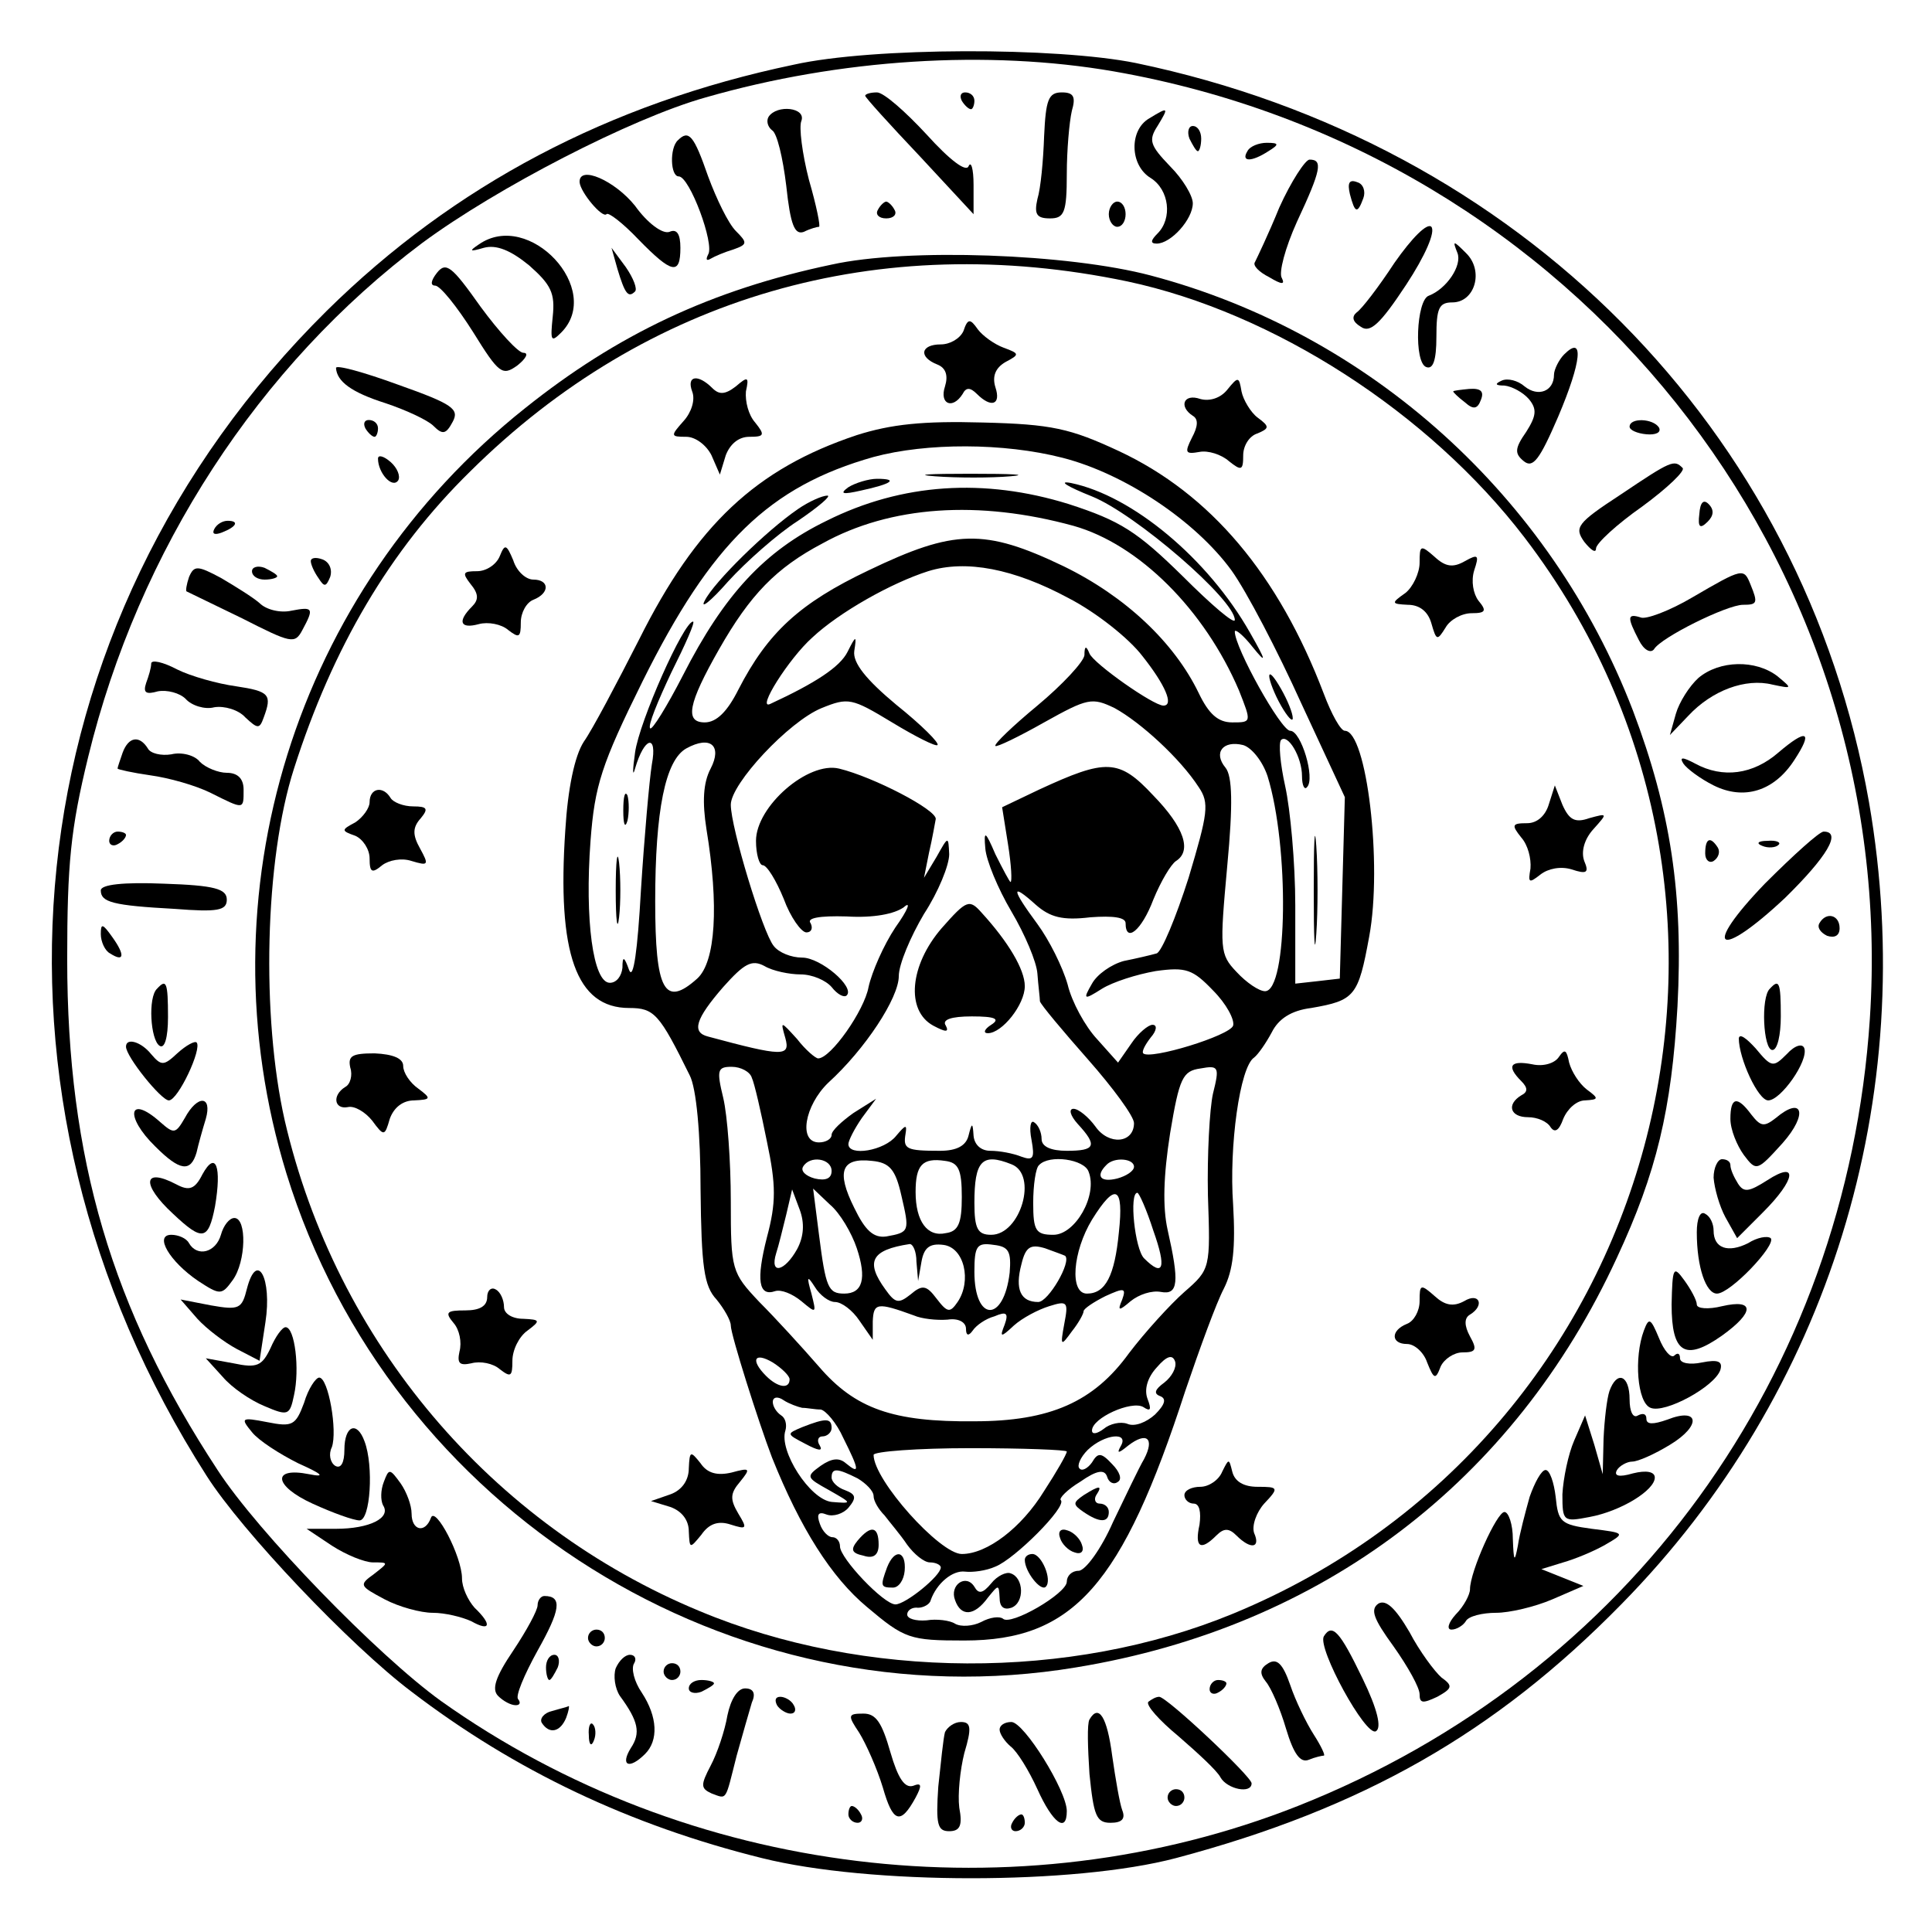 <?xml version="1.0" standalone="no"?>
<!DOCTYPE svg PUBLIC "-//W3C//DTD SVG 20010904//EN"
 "http://www.w3.org/TR/2001/REC-SVG-20010904/DTD/svg10.dtd">
<svg version="1.0" xmlns="http://www.w3.org/2000/svg"
 width="230pt" height="230pt" viewBox="0 0 230 230"
 preserveAspectRatio="xMidYMid meet">

<g transform="translate(0,230) scale(0.1,-0.1)"
fill="#000000" stroke="none">
<path d="M945 2223 c-220 -46 -405 -144 -556 -293 -376 -372 -434 -932 -143
-1387 42 -66 171 -202 244 -257 123 -94 260 -159 417 -198 128 -32 372 -32
493 0 222 59 380 149 530 302 247 251 356 603 295 955 -78 444 -416 785 -873
880 -94 19 -313 19 -407 -2z m381 -8 c549 -96 936 -581 900 -1128 -28 -424
-287 -781 -681 -937 -334 -132 -726 -84 -1020 125 -75 54 -218 201 -266 275
-126 192 -179 371 -179 608 0 113 4 155 25 241 60 246 203 466 398 612 88 65
248 148 337 173 160 46 336 57 486 31z"/>
<path d="M1030 2186 c0 -2 29 -34 65 -72 l64 -69 0 35 c0 19 -3 29 -6 22 -3
-7 -22 7 -50 38 -25 27 -51 50 -59 50 -8 0 -14 -2 -14 -4z"/>
<path d="M1145 2180 c3 -5 8 -10 11 -10 2 0 4 5 4 10 0 6 -5 10 -11 10 -5 0
-7 -4 -4 -10z"/>
<path d="M1243 2138 c-1 -29 -4 -62 -8 -75 -4 -18 -1 -23 15 -23 17 0 20 7 20
53 0 28 3 62 6 75 5 17 2 22 -12 22 -16 0 -19 -9 -21 -52z"/>
<path d="M915 2161 c-3 -5 -1 -12 4 -16 6 -3 13 -33 17 -66 5 -47 10 -59 21
-55 8 4 16 6 18 6 2 0 -3 25 -12 56 -8 31 -12 63 -9 70 6 16 -29 20 -39 5z"/>
<path d="M1368 2159 c-24 -14 -23 -56 2 -71 22 -14 26 -48 8 -66 -8 -8 -9 -12
-1 -12 17 0 43 29 43 48 0 9 -12 29 -27 44 -24 25 -26 31 -15 48 14 23 13 23
-10 9z"/>
<path d="M1416 2135 c4 -8 8 -15 10 -15 2 0 4 7 4 15 0 8 -4 15 -10 15 -5 0
-7 -7 -4 -15z"/>
<path d="M807 2133 c-10 -9 -9 -43 1 -43 13 0 43 -81 35 -93 -3 -6 -2 -8 3 -5
5 3 17 8 27 11 17 6 17 8 3 22 -9 9 -23 38 -33 65 -17 49 -23 56 -36 43z"/>
<path d="M1485 2120 c-8 -13 5 -13 25 0 13 8 13 10 -2 10 -9 0 -20 -4 -23 -10z"/>
<path d="M1523 2053 c-13 -32 -27 -61 -29 -65 -3 -4 5 -12 17 -18 15 -9 19 -9
15 -1 -4 6 4 36 18 67 29 62 31 74 15 74 -5 0 -22 -26 -36 -57z"/>
<path d="M690 2083 c1 -12 27 -43 32 -38 2 3 20 -11 38 -30 40 -41 50 -43 50
-10 0 16 -4 23 -13 19 -8 -3 -26 10 -41 31 -24 30 -67 49 -66 28z"/>
<path d="M1607 2069 c6 -23 9 -24 16 -5 3 8 0 17 -7 19 -10 4 -12 -1 -9 -14z"/>
<path d="M1045 2050 c-3 -5 1 -10 10 -10 9 0 13 5 10 10 -3 6 -8 10 -10 10 -2
0 -7 -4 -10 -10z"/>
<path d="M1320 2045 c0 -8 5 -15 10 -15 6 0 10 7 10 15 0 8 -4 15 -10 15 -5 0
-10 -7 -10 -15z"/>
<path d="M1660 1987 c-19 -29 -39 -55 -45 -59 -6 -5 -5 -11 5 -17 11 -8 23 3
54 50 23 35 35 63 30 69 -5 5 -23 -13 -44 -43z"/>
<path d="M570 2009 c-12 -8 -11 -9 6 -4 15 4 32 -3 54 -21 26 -23 31 -33 28
-61 -3 -29 -2 -31 10 -19 51 51 -38 147 -98 105z"/>
<path d="M1735 1999 c6 -15 -13 -43 -34 -51 -15 -5 -18 -80 -3 -85 8 -3 12 8
12 36 0 34 3 41 19 41 27 0 38 38 16 59 -15 15 -16 15 -10 0z"/>
<path d="M735 1980 c9 -30 13 -35 21 -27 3 3 -2 16 -11 29 l-17 23 7 -25z"/>
<path d="M990 1985 c-143 -30 -255 -83 -365 -171 -274 -218 -386 -579 -284
-911 124 -402 531 -656 940 -588 293 48 521 221 644 488 47 101 65 176 72 299
7 133 -8 233 -53 352 -98 255 -313 449 -574 518 -98 26 -290 33 -380 13z m352
-20 c174 -37 359 -156 473 -305 333 -436 162 -1071 -347 -1281 -194 -80 -439
-79 -635 3 -249 103 -433 321 -494 584 -28 124 -24 310 11 419 46 144 114 260
210 354 210 208 486 288 782 226z"/>
<path d="M1147 1906 c-4 -9 -16 -16 -27 -16 -24 0 -27 -15 -4 -24 10 -4 13
-13 9 -26 -7 -21 9 -28 21 -9 4 8 9 8 17 0 17 -17 29 -13 22 8 -4 13 0 23 12
30 17 9 17 10 -2 17 -11 4 -25 14 -31 22 -9 13 -12 13 -17 -2z"/>
<path d="M824 1834 c4 -10 -1 -25 -10 -35 -16 -18 -16 -19 3 -19 11 0 24 -10
30 -22 l10 -23 7 23 c5 13 15 22 28 22 18 0 19 2 7 17 -8 9 -12 25 -11 37 4
18 2 18 -12 6 -13 -10 -20 -10 -28 -2 -17 17 -31 15 -24 -4z"/>
<path d="M1461 1836 c-8 -10 -21 -14 -32 -11 -20 7 -26 -9 -9 -20 7 -4 6 -13
-1 -26 -9 -18 -8 -20 9 -17 10 2 26 -3 35 -11 15 -12 17 -11 17 7 0 11 7 23
17 26 14 6 15 8 0 19 -8 6 -17 21 -19 31 -3 18 -4 18 -17 2z"/>
<path d="M1020 1782 c-120 -40 -191 -107 -259 -243 -27 -53 -56 -108 -66 -122
-11 -17 -19 -56 -22 -105 -10 -147 13 -212 76 -212 30 0 36 -7 72 -80 8 -15
13 -70 13 -136 1 -92 4 -115 19 -131 9 -11 17 -25 17 -31 0 -11 33 -115 49
-157 34 -85 71 -143 113 -178 45 -38 51 -40 116 -40 130 0 188 66 263 297 17
50 37 105 46 122 11 22 14 48 11 100 -5 69 8 164 25 175 5 4 14 17 21 30 8 16
23 26 47 29 52 9 56 14 69 85 16 86 -3 245 -29 245 -5 0 -16 20 -25 44 -54
142 -135 238 -244 289 -58 27 -80 32 -162 34 -71 2 -109 -2 -150 -15z m245
-27 c74 -19 158 -75 201 -134 18 -25 55 -96 83 -158 l52 -112 -3 -108 -3 -108
-26 -3 -27 -3 0 93 c0 51 -6 115 -12 142 -6 27 -8 51 -5 55 8 8 25 -20 25 -43
0 -11 3 -17 6 -13 10 10 -7 67 -20 67 -11 0 -66 99 -66 118 0 4 10 -4 21 -18
17 -21 17 -18 -3 17 -50 88 -140 163 -213 178 -16 3 -5 -4 25 -16 52 -21 170
-123 170 -147 0 -6 -28 18 -62 52 -54 53 -74 66 -136 86 -100 31 -198 25 -288
-20 -74 -36 -122 -88 -171 -184 -19 -37 -37 -66 -39 -63 -3 3 9 32 25 66 17
34 29 61 26 61 -11 0 -64 -119 -69 -156 -3 -21 -3 -30 0 -19 11 38 27 42 20 5
-3 -19 -9 -87 -13 -150 -4 -72 -9 -107 -14 -95 -6 17 -8 17 -8 3 -1 -10 -7
-18 -15 -18 -20 0 -30 75 -23 169 5 66 13 91 62 190 82 165 151 232 275 267
63 17 155 17 225 -1z m13 -81 c78 -22 156 -100 197 -196 15 -38 15 -38 -8 -38
-17 0 -28 10 -40 35 -29 60 -87 115 -161 151 -94 45 -130 44 -232 -5 -82 -39
-120 -74 -155 -142 -13 -26 -26 -39 -40 -39 -24 0 -20 22 17 87 37 65 68 97
123 126 81 45 186 52 299 21z m-6 -86 c33 -17 72 -48 88 -69 27 -34 38 -59 25
-59 -12 0 -83 50 -88 62 -4 10 -6 9 -6 -2 -1 -8 -26 -35 -56 -60 -29 -24 -52
-46 -50 -48 1 -2 28 11 58 28 52 29 57 30 84 17 31 -17 78 -60 100 -94 13 -19
11 -31 -12 -108 -15 -47 -32 -88 -38 -90 -7 -2 -24 -6 -39 -9 -15 -4 -32 -16
-38 -27 -11 -19 -10 -20 12 -6 13 8 41 17 64 21 36 5 44 2 68 -23 16 -16 26
-35 24 -42 -4 -12 -99 -41 -107 -33 -2 2 2 10 9 19 7 8 8 15 2 15 -5 0 -17
-10 -25 -22 l-16 -23 -25 28 c-14 15 -30 44 -35 65 -6 21 -22 53 -36 72 -31
42 -32 50 -2 23 17 -15 32 -19 65 -15 27 2 42 0 42 -7 0 -24 19 -9 33 28 9 22
21 42 27 46 19 12 10 40 -27 78 -41 44 -56 44 -136 7 l-44 -21 7 -44 c4 -25 5
-45 3 -45 -1 0 -9 15 -18 33 -12 28 -14 29 -12 7 1 -14 15 -48 31 -75 16 -27
30 -60 31 -74 1 -14 3 -29 3 -33 1 -4 27 -35 57 -69 30 -34 55 -68 55 -76 0
-24 -30 -27 -46 -4 -8 11 -20 21 -26 21 -6 0 -4 -8 5 -18 24 -26 21 -32 -13
-32 -19 0 -30 5 -30 14 0 8 -4 17 -9 20 -4 3 -6 -6 -3 -21 4 -22 2 -25 -12
-20 -10 4 -26 7 -37 7 -11 0 -19 7 -20 18 -1 16 -2 16 -6 0 -3 -12 -14 -18
-34 -18 -40 0 -44 2 -41 20 2 12 0 11 -11 -2 -14 -18 -57 -25 -57 -10 0 4 7
18 16 31 l17 23 -27 -17 c-14 -10 -26 -21 -26 -26 0 -5 -7 -9 -15 -9 -25 0
-17 44 11 71 44 40 84 101 84 127 0 14 14 47 30 74 17 26 30 58 30 71 -1 22
-1 22 -15 -3 l-15 -25 6 30 c4 17 7 35 8 40 1 11 -74 50 -115 60 -37 9 -99
-45 -99 -86 0 -16 4 -29 8 -29 5 0 16 -18 25 -40 8 -22 21 -40 27 -40 6 0 8 5
5 11 -5 6 10 9 43 8 32 -2 57 3 68 11 9 8 5 -3 -10 -24 -14 -21 -28 -53 -32
-71 -5 -28 -45 -85 -60 -85 -3 0 -15 10 -25 23 -20 22 -20 22 -14 1 6 -22 -3
-22 -92 2 -20 5 -15 21 18 59 25 28 34 33 49 25 10 -6 30 -10 43 -10 14 0 30
-7 37 -15 7 -9 15 -13 18 -10 10 10 -31 45 -53 45 -13 0 -28 6 -34 14 -13 16
-51 141 -51 168 0 25 69 99 108 115 32 13 36 12 84 -17 28 -17 52 -29 54 -27
3 2 -19 24 -49 48 -36 30 -52 50 -50 64 3 19 2 19 -8 -1 -9 -18 -38 -37 -92
-62 -17 -8 22 54 50 79 32 30 94 65 138 79 45 14 102 3 167 -32z m-426 -203
c-9 -17 -10 -40 -5 -72 15 -91 11 -158 -11 -178 -39 -35 -50 -14 -50 92 0 108
12 168 37 182 29 16 43 3 29 -24z m663 -9 c26 -84 24 -256 -3 -256 -7 0 -22
10 -34 23 -20 21 -20 27 -11 126 7 74 6 107 -2 117 -15 18 -3 33 21 27 10 -3
23 -19 29 -37z m-614 -359 c3 -6 11 -41 18 -76 11 -52 11 -73 0 -114 -13 -51
-10 -71 10 -64 7 2 20 -3 31 -12 18 -15 18 -15 12 9 -6 21 -5 22 4 8 6 -10 17
-18 24 -18 8 0 21 -10 29 -22 l16 -23 0 22 c1 22 5 23 49 7 9 -4 27 -6 40 -5
13 2 22 -3 22 -11 0 -8 3 -9 8 -2 4 6 15 14 26 17 14 6 17 4 12 -10 -6 -15 -5
-16 11 -1 10 9 29 19 42 23 22 7 23 5 18 -21 -5 -27 -4 -27 9 -9 8 10 14 21
14 24 0 3 12 11 26 18 22 10 25 10 20 -4 -6 -14 -4 -14 10 -2 10 8 25 13 36
11 21 -4 22 12 8 74 -6 27 -5 64 3 115 11 66 15 74 36 77 22 4 23 2 15 -30 -4
-18 -7 -73 -6 -121 3 -87 3 -88 -28 -115 -17 -15 -47 -48 -66 -73 -42 -58 -94
-81 -184 -81 -97 -1 -142 15 -185 65 -20 23 -52 58 -71 77 -33 35 -34 38 -34
120 0 47 -4 102 -9 123 -8 33 -7 37 10 37 11 0 22 -6 24 -13z m95 -111 c0 -9
-7 -12 -20 -9 -11 3 -17 9 -14 14 8 14 34 10 34 -5z m83 -29 c10 -43 10 -44
-18 -49 -15 -2 -25 7 -38 34 -22 44 -15 60 21 56 21 -2 28 -10 35 -41z m72 -2
c0 -31 -4 -41 -19 -43 -22 -5 -36 14 -36 49 0 32 8 41 35 37 16 -2 20 -10 20
-43z m59 39 c32 -12 11 -84 -24 -84 -16 0 -20 7 -20 38 0 50 9 60 44 46z m92
-9 c11 -28 -16 -75 -42 -75 -21 0 -24 5 -24 38 0 21 3 42 7 45 12 13 54 7 59
-8z m54 6 c0 -5 -9 -11 -20 -14 -20 -5 -26 3 -13 16 9 10 33 8 33 -2z m-401
-98 c-15 -27 -33 -31 -25 -5 3 9 8 30 12 46 l7 30 9 -24 c6 -16 5 -32 -3 -47z
m71 1 c12 -36 7 -54 -15 -54 -19 0 -22 7 -30 70 l-7 55 20 -19 c12 -10 26 -34
32 -52z m312 19 c-5 -52 -16 -73 -38 -73 -21 0 -17 50 6 88 28 45 38 40 32
-15z m41 2 c16 -45 12 -56 -11 -33 -11 11 -18 78 -8 78 2 0 11 -20 19 -45z
m-282 -37 l2 -23 4 23 c3 17 10 22 26 20 25 -3 34 -43 17 -68 -9 -13 -12 -13
-25 4 -12 16 -17 17 -31 5 -14 -11 -18 -11 -30 6 -24 33 -17 47 29 54 4 0 8
-9 8 -21z m111 -13 c-7 -60 -42 -59 -42 1 0 31 3 35 23 32 18 -2 21 -8 19 -33z
m66 20 c8 -7 -20 -55 -32 -55 -21 0 -28 15 -20 45 5 21 11 24 28 19 11 -4 22
-8 24 -9z m-328 -147 c0 -12 -14 -10 -28 4 -19 19 -14 29 8 16 11 -7 20 -16
20 -20z m446 -4 c-11 -8 -13 -13 -5 -16 8 -3 6 -10 -6 -22 -10 -9 -24 -15 -33
-11 -8 3 -21 0 -28 -6 -8 -6 -14 -7 -14 -2 0 15 47 36 61 28 9 -6 10 -3 5 10
-4 11 0 25 11 37 12 14 19 16 22 7 2 -7 -4 -18 -13 -25z m-431 -30 c6 0 15 -2
22 -2 6 -1 19 -16 27 -34 19 -38 20 -44 3 -30 -8 7 -17 6 -30 -3 -18 -13 -17
-14 10 -29 28 -16 28 -16 3 -14 -26 3 -63 61 -55 85 2 7 0 15 -5 18 -6 4 -10
11 -10 16 0 6 6 7 13 2 6 -4 17 -8 22 -9z m379 -46 c-5 -9 -2 -8 9 1 22 17 32
9 19 -16 -6 -10 -22 -44 -37 -75 -14 -32 -33 -58 -41 -58 -8 0 -14 -6 -14 -13
0 -14 -67 -53 -76 -44 -4 3 -15 2 -26 -4 -10 -5 -24 -6 -31 -2 -6 4 -22 6 -34
4 -13 -1 -23 2 -23 7 0 5 6 9 13 8 6 0 14 4 15 9 7 20 26 36 41 34 9 -1 25 1
36 6 23 9 85 71 78 79 -3 2 8 13 23 22 20 14 29 15 32 6 2 -7 8 -10 13 -6 5 3
2 12 -7 21 -13 14 -17 14 -24 2 -5 -7 -12 -11 -15 -7 -3 3 1 13 10 22 20 19
50 22 39 4z m-64 -6 c0 -3 -12 -24 -27 -47 -27 -44 -68 -75 -98 -75 -26 0
-105 88 -105 118 0 4 52 8 115 8 63 0 115 -2 115 -4z m-249 -32 c10 -6 19 -15
19 -21 0 -6 6 -16 13 -23 6 -8 19 -23 27 -35 8 -11 20 -21 27 -21 7 0 13 -3
13 -6 0 -10 -42 -44 -54 -44 -14 0 -66 55 -66 69 0 6 -4 11 -9 11 -5 0 -12 7
-15 16 -4 11 -2 15 8 11 8 -3 20 1 26 8 10 12 9 16 -4 21 -9 3 -16 10 -16 15
0 12 7 11 31 -1z"/>
<path d="M1113 1733 c26 -2 67 -2 90 0 23 2 2 3 -48 3 -49 0 -68 -1 -42 -3z"/>
<path d="M1010 1720 c-11 -8 -7 -9 15 -4 37 8 45 14 19 14 -10 0 -26 -5 -34
-10z"/>
<path d="M950 1694 c-38 -26 -100 -87 -111 -109 -6 -11 7 -1 28 23 21 23 58
56 83 72 25 17 40 30 35 30 -6 0 -22 -7 -35 -16z"/>
<path d="M1511 1495 c0 -5 6 -21 14 -35 8 -14 14 -20 14 -15 0 6 -6 21 -14 35
-8 14 -14 21 -14 15z"/>
<path d="M742 1335 c0 -16 2 -22 5 -12 2 9 2 23 0 30 -3 6 -5 -1 -5 -18z"/>
<path d="M1564 1240 c0 -58 1 -81 3 -52 2 28 2 76 0 105 -2 28 -3 5 -3 -53z"/>
<path d="M733 1240 c0 -36 2 -50 4 -32 2 17 2 47 0 65 -2 17 -4 3 -4 -33z"/>
<path d="M1121 1195 c-38 -44 -43 -98 -10 -116 15 -8 19 -8 15 0 -5 7 6 11 31
11 28 0 34 -3 23 -10 -8 -5 -10 -10 -4 -10 17 0 44 34 44 56 0 20 -20 53 -51
87 -15 17 -18 16 -48 -18z"/>
<path d="M955 601 c-19 -8 -19 -8 4 -20 15 -8 21 -9 17 -2 -4 6 -2 11 3 11 6
0 11 5 11 10 0 12 -7 12 -35 1z"/>
<path d="M1290 520 c-13 -9 -13 -11 0 -20 19 -13 30 -13 30 0 0 6 -5 10 -11
10 -5 0 -7 5 -4 10 8 12 4 12 -15 0z"/>
<path d="M1262 469 c2 -7 10 -15 17 -17 8 -3 12 1 9 9 -2 7 -10 15 -17 17 -8
3 -12 -1 -9 -9z"/>
<path d="M1220 443 c0 -14 19 -38 25 -32 8 8 -5 39 -16 39 -5 0 -9 -3 -9 -7z"/>
<path d="M1180 415 c-10 -12 -15 -13 -20 -4 -10 16 -30 2 -23 -16 7 -20 23
-19 39 3 13 16 13 16 14 0 0 -11 5 -15 14 -12 16 6 15 36 -1 41 -5 2 -16 -3
-23 -12z"/>
<path d="M1021 466 c-9 -11 -7 -15 7 -18 12 -4 18 1 18 13 0 22 -9 24 -25 5z"/>
<path d="M1056 434 c-8 -22 -8 -24 7 -24 7 0 13 9 14 20 2 24 -12 27 -21 4z"/>
<path d="M595 1638 c-4 -10 -16 -18 -27 -18 -17 0 -18 -2 -8 -15 10 -12 10
-19 2 -27 -18 -18 -14 -27 8 -21 11 3 27 0 35 -7 13 -10 15 -9 15 9 0 12 7 24
15 27 20 8 19 24 0 24 -9 0 -20 10 -24 23 -8 19 -10 20 -16 5z"/>
<path d="M1690 1630 c0 -12 -8 -29 -17 -36 -17 -12 -17 -13 3 -14 14 0 24 -8
28 -22 6 -21 7 -21 17 -5 5 9 19 17 31 17 17 0 18 3 8 15 -6 8 -9 23 -5 36 6
18 5 20 -11 11 -14 -8 -23 -7 -36 5 -17 15 -18 14 -18 -7z"/>
<path d="M440 1345 c0 -7 -8 -18 -17 -24 -17 -9 -17 -10 0 -16 9 -4 17 -16 17
-27 0 -17 3 -18 15 -8 8 6 23 9 35 5 20 -6 21 -5 10 15 -9 16 -9 25 1 36 9 11
8 14 -9 14 -12 0 -24 5 -27 10 -9 15 -25 12 -25 -5z"/>
<path d="M1844 1343 c-4 -14 -14 -23 -26 -23 -18 0 -19 -2 -7 -17 8 -9 12 -25
11 -37 -3 -17 -2 -18 12 -7 9 7 24 10 37 6 18 -6 21 -4 15 10 -4 11 0 26 11
38 17 19 17 19 -5 13 -17 -6 -24 -2 -32 16 l-9 23 -7 -22z"/>
<path d="M417 1029 c3 -9 0 -20 -6 -23 -16 -10 -13 -27 3 -24 8 2 21 -6 29
-16 14 -19 15 -19 21 2 5 14 16 22 29 22 20 1 21 2 5 14 -10 7 -18 19 -18 27
0 9 -12 14 -34 15 -27 0 -32 -3 -29 -17z"/>
<path d="M1856 1042 c-5 -8 -19 -12 -32 -9 -26 5 -31 -2 -13 -20 8 -8 8 -13 0
-17 -18 -11 -13 -26 8 -26 11 0 23 -5 27 -12 5 -7 10 -4 15 10 5 12 16 22 26
22 16 1 17 2 2 13 -9 7 -18 21 -21 32 -3 15 -5 17 -12 7z"/>
<path d="M580 756 c0 -11 -9 -16 -26 -16 -22 0 -25 -2 -14 -15 7 -8 10 -23 7
-34 -3 -14 0 -17 14 -14 11 3 26 0 34 -7 13 -10 15 -9 15 10 0 13 8 29 18 36
16 12 15 13 -5 14 -13 0 -23 6 -23 14 0 8 -4 18 -10 21 -5 3 -10 -1 -10 -9z"/>
<path d="M1690 751 c0 -12 -7 -24 -15 -27 -20 -8 -19 -24 0 -24 9 0 20 -10 24
-22 8 -20 10 -21 16 -5 4 9 16 17 26 17 16 0 18 3 9 19 -7 13 -7 22 0 26 18
11 11 27 -7 16 -13 -7 -23 -5 -35 6 -17 15 -18 14 -18 -6z"/>
<path d="M820 552 c0 -14 -8 -26 -22 -31 l-23 -8 23 -7 c14 -5 22 -16 22 -29
1 -21 1 -21 15 -4 9 13 20 17 35 12 19 -6 20 -5 9 13 -10 17 -10 24 2 38 13
16 12 17 -10 11 -17 -4 -29 -1 -37 11 -12 15 -13 15 -14 -6z"/>
<path d="M1455 548 c-4 -10 -16 -18 -26 -18 -10 0 -19 -4 -19 -10 0 -5 5 -10
11 -10 7 0 9 -10 7 -25 -6 -27 1 -32 20 -13 9 9 15 9 24 0 17 -17 29 -15 21 3
-3 9 3 25 12 35 18 19 17 20 -8 20 -16 0 -27 6 -30 18 -4 16 -4 16 -12 0z"/>
<path d="M520 1975 c-7 -9 -8 -15 -2 -15 6 0 26 -25 45 -55 31 -50 35 -53 53
-40 10 8 14 15 7 15 -6 0 -29 25 -51 55 -34 48 -41 54 -52 40z"/>
<path d="M1862 1878 c-6 -6 -12 -18 -12 -24 0 -20 -19 -27 -35 -14 -8 7 -20
10 -27 7 -9 -4 -8 -6 3 -6 9 -1 22 -8 29 -16 10 -12 9 -20 -3 -39 -14 -20 -14
-26 -3 -35 11 -9 19 2 41 53 28 66 31 98 7 74z"/>
<path d="M400 1862 c1 -16 18 -29 59 -42 24 -8 50 -20 57 -27 11 -11 15 -10
23 5 8 15 0 21 -65 44 -41 15 -74 24 -74 20z"/>
<path d="M1730 1834 c0 -1 6 -7 14 -13 10 -9 15 -8 19 3 4 10 0 14 -14 13 -10
-1 -19 -2 -19 -3z"/>
<path d="M435 1790 c3 -5 8 -10 11 -10 2 0 4 5 4 10 0 6 -5 10 -11 10 -5 0 -7
-4 -4 -10z"/>
<path d="M1940 1792 c0 -4 9 -8 20 -9 11 -1 18 2 15 8 -7 11 -35 12 -35 1z"/>
<path d="M450 1754 c0 -17 17 -36 24 -26 3 5 -1 15 -9 22 -8 7 -15 9 -15 4z"/>
<path d="M1929 1711 c-52 -34 -55 -39 -43 -56 8 -10 14 -14 14 -8 0 6 25 29
55 50 30 22 52 43 48 46 -10 10 -13 9 -74 -32z"/>
<path d="M2023 1688 c-2 -16 1 -18 10 -9 7 7 8 14 1 21 -6 6 -10 2 -11 -12z"/>
<path d="M255 1670 c-3 -6 1 -7 9 -4 18 7 21 14 7 14 -6 0 -13 -4 -16 -10z"/>
<path d="M370 1632 c0 -4 4 -13 9 -20 7 -11 9 -11 14 1 3 9 -1 18 -9 21 -8 3
-14 2 -14 -2z"/>
<path d="M225 1613 c-3 -9 -4 -16 -3 -17 2 -1 31 -15 66 -32 59 -30 63 -31 72
-14 14 26 13 28 -13 23 -13 -3 -30 1 -38 9 -8 7 -29 20 -46 30 -28 15 -32 15
-38 1z"/>
<path d="M300 1620 c0 -6 7 -10 15 -10 8 0 15 2 15 4 0 2 -7 6 -15 10 -8 3
-15 1 -15 -4z"/>
<path d="M2015 1589 c-27 -16 -56 -27 -62 -24 -16 5 -16 0 -2 -27 6 -12 14
-16 18 -11 8 14 87 53 106 53 17 0 18 2 9 24 -8 20 -9 20 -69 -15z"/>
<path d="M180 1510 c0 -5 -3 -15 -6 -23 -4 -12 0 -14 14 -10 11 2 26 -2 33 -9
7 -8 23 -13 34 -10 12 2 29 -3 37 -12 15 -14 17 -14 22 0 10 27 7 31 -33 37
-22 3 -54 12 -70 20 -17 9 -31 12 -31 7z"/>
<path d="M2022 1493 c-11 -10 -23 -29 -27 -43 l-7 -25 22 23 c28 30 68 45 100
37 24 -5 24 -5 6 10 -26 20 -69 19 -94 -2z"/>
<path d="M2117 1404 c-30 -26 -66 -31 -99 -13 -15 8 -19 8 -14 0 4 -6 20 -18
36 -26 36 -18 72 -7 96 30 23 35 15 38 -19 9z"/>
<path d="M146 1404 c-3 -9 -6 -17 -6 -19 0 -1 18 -5 39 -8 22 -3 54 -12 72
-21 40 -20 39 -20 39 4 0 13 -7 20 -20 20 -10 0 -25 6 -32 13 -6 8 -22 12 -34
9 -12 -2 -25 1 -28 7 -10 16 -23 14 -30 -5z"/>
<path d="M130 1299 c0 -5 5 -7 10 -4 6 3 10 8 10 11 0 2 -4 4 -10 4 -5 0 -10
-5 -10 -11z"/>
<path d="M2101 1248 c-76 -79 -56 -92 24 -17 50 49 68 79 46 79 -5 0 -36 -28
-70 -62z"/>
<path d="M2030 1284 c0 -8 5 -12 10 -9 6 4 8 11 5 16 -9 14 -15 11 -15 -7z"/>
<path d="M2098 1293 c7 -3 16 -2 19 1 4 3 -2 6 -13 5 -11 0 -14 -3 -6 -6z"/>
<path d="M120 1240 c0 -14 14 -18 88 -22 51 -4 62 -2 62 11 0 13 -15 17 -75
19 -48 2 -75 -1 -75 -8z"/>
<path d="M2166 1201 c-3 -5 1 -11 9 -15 9 -3 15 0 15 9 0 16 -16 20 -24 6z"/>
<path d="M120 1188 c0 -9 5 -20 11 -23 17 -11 18 -2 3 19 -12 17 -14 17 -14 4z"/>
<path d="M187 1123 c-11 -10 -8 -61 3 -68 6 -4 10 10 10 34 0 42 -2 46 -13 34z"/>
<path d="M2107 1123 c-11 -10 -8 -73 3 -73 6 0 10 18 10 40 0 41 -2 45 -13 33z"/>
<path d="M2070 1064 c0 -24 23 -74 35 -74 15 0 48 47 43 62 -2 6 -11 4 -21 -7
-16 -16 -18 -16 -37 7 -11 12 -19 18 -20 12z"/>
<path d="M150 1054 c0 -12 42 -64 51 -64 11 0 40 62 33 69 -2 2 -12 -3 -23
-13 -16 -15 -19 -15 -31 -1 -12 15 -30 20 -30 9z"/>
<path d="M220 969 c-11 -19 -13 -19 -29 -5 -38 34 -43 7 -6 -29 29 -29 42 -31
49 -7 2 9 7 27 11 40 8 28 -10 29 -25 1z"/>
<path d="M2060 968 c0 -13 8 -32 16 -43 15 -20 16 -19 46 14 31 35 24 57 -8
30 -14 -11 -18 -10 -29 4 -17 23 -25 21 -25 -5z"/>
<path d="M241 902 c-9 -18 -16 -20 -31 -12 -40 21 -42 0 -4 -35 35 -33 42 -32
50 9 8 47 1 67 -15 38z"/>
<path d="M2040 898 c1 -13 7 -34 14 -47 l14 -25 31 31 c39 39 42 62 5 38 -22
-14 -28 -15 -35 -4 -5 8 -9 17 -9 22 0 4 -4 7 -10 7 -5 0 -10 -10 -10 -22z"/>
<path d="M2020 833 c0 -42 11 -73 24 -73 16 0 71 58 64 66 -4 3 -16 1 -27 -6
-24 -12 -41 -6 -41 15 0 8 -4 17 -10 20 -6 4 -10 -6 -10 -22z"/>
<path d="M263 830 c-6 -21 -28 -27 -38 -10 -3 6 -13 10 -21 10 -21 0 -2 -32
32 -55 26 -17 28 -17 41 1 16 22 17 74 2 74 -6 0 -13 -9 -16 -20z"/>
<path d="M294 766 c-6 -24 -9 -26 -43 -20 l-36 7 20 -23 c11 -12 32 -28 47
-36 l27 -14 7 46 c8 52 -10 86 -22 40z"/>
<path d="M1990 747 c0 -58 16 -68 60 -37 39 28 39 44 0 35 -16 -4 -30 -3 -30
2 0 5 -7 18 -15 29 -13 18 -14 15 -15 -29z"/>
<path d="M1957 716 c-12 -32 -8 -86 8 -92 17 -7 76 25 83 45 3 10 -2 13 -22 9
-14 -3 -26 -1 -26 5 0 6 -3 7 -7 3 -4 -3 -12 6 -18 21 -10 24 -12 25 -18 9z"/>
<path d="M322 695 c-10 -21 -16 -24 -44 -18 l-33 6 20 -22 c11 -13 33 -28 50
-35 28 -12 30 -11 35 13 7 31 1 81 -10 81 -4 0 -12 -11 -18 -25z"/>
<path d="M362 630 c-10 -27 -14 -29 -44 -23 -31 6 -32 5 -18 -12 8 -10 33 -26
55 -37 29 -13 33 -17 13 -13 -45 9 -42 -14 4 -35 24 -11 49 -20 56 -20 13 0
17 65 6 94 -9 25 -24 19 -24 -10 0 -15 -4 -23 -11 -19 -6 4 -8 14 -4 22 7 19
-4 83 -15 83 -4 0 -13 -13 -18 -30z"/>
<path d="M1916 644 c-3 -9 -6 -34 -7 -57 l-1 -42 -10 35 -11 35 -13 -30 c-7
-16 -13 -45 -14 -64 0 -32 1 -33 32 -27 38 7 78 32 78 47 0 7 -10 9 -26 5 -17
-5 -23 -3 -19 4 3 5 12 10 18 10 7 0 27 9 45 20 38 23 35 45 -3 30 -17 -6 -25
-6 -25 1 0 6 -4 7 -10 4 -6 -4 -10 5 -10 19 0 29 -15 35 -24 10z"/>
<path d="M457 536 c-4 -10 -4 -22 -1 -28 10 -15 -16 -28 -56 -28 l-35 0 30
-20 c17 -11 39 -20 49 -20 19 0 19 0 1 -14 -18 -13 -17 -14 13 -30 17 -9 43
-16 57 -16 15 0 35 -5 46 -10 23 -13 25 -4 4 16 -8 9 -15 24 -15 35 0 26 -32
87 -37 72 -7 -19 -23 -15 -23 5 0 10 -6 26 -13 36 -13 18 -14 18 -20 2z"/>
<path d="M1821 518 c-5 -18 -12 -44 -14 -58 -4 -21 -5 -19 -6 8 0 17 -5 32
-10 32 -9 0 -41 -71 -41 -92 0 -6 -7 -20 -17 -30 -9 -10 -11 -18 -5 -18 6 0
14 5 17 10 3 6 20 10 36 10 16 0 46 7 67 16 l37 16 -25 10 -25 10 26 8 c14 4
36 13 50 21 24 14 24 14 -16 19 -37 5 -40 8 -43 38 -2 17 -7 32 -12 32 -5 0
-13 -15 -19 -32z"/>
<path d="M640 389 c0 -6 -13 -30 -29 -54 -21 -31 -26 -46 -18 -54 6 -6 15 -11
21 -11 5 0 6 3 3 7 -4 3 7 29 23 58 27 48 30 65 8 65 -4 0 -8 -5 -8 -11z"/>
<path d="M1641 391 c-10 -7 -6 -18 18 -51 17 -24 31 -49 31 -57 0 -11 4 -11
21 -3 18 10 19 13 5 23 -8 7 -26 31 -38 54 -17 29 -28 39 -37 34z"/>
<path d="M700 350 c0 -5 5 -10 10 -10 6 0 10 5 10 10 0 6 -4 10 -10 10 -5 0
-10 -4 -10 -10z"/>
<path d="M1576 352 c-8 -14 50 -120 62 -113 7 4 2 26 -16 63 -27 56 -36 66
-46 50z"/>
<path d="M650 315 c0 -8 2 -15 4 -15 2 0 6 7 10 15 3 8 1 15 -4 15 -6 0 -10
-7 -10 -15z"/>
<path d="M733 314 c-3 -9 -1 -24 5 -33 22 -30 25 -44 13 -62 -13 -21 -2 -26
17 -7 16 16 15 44 -4 73 -9 13 -13 29 -9 35 3 5 1 10 -5 10 -6 0 -13 -7 -17
-16z"/>
<path d="M1510 320 c-10 -6 -11 -12 -3 -22 6 -7 17 -32 24 -56 9 -30 17 -41
27 -37 7 3 16 5 18 5 2 0 -3 11 -12 25 -9 14 -22 41 -28 59 -9 26 -16 32 -26
26z"/>
<path d="M790 310 c0 -5 5 -10 10 -10 6 0 10 5 10 10 0 6 -4 10 -10 10 -5 0
-10 -4 -10 -10z"/>
<path d="M820 290 c0 -5 7 -7 15 -4 8 4 15 8 15 10 0 2 -7 4 -15 4 -8 0 -15
-4 -15 -10z"/>
<path d="M1440 289 c0 -5 5 -7 10 -4 6 3 10 8 10 11 0 2 -4 4 -10 4 -5 0 -10
-5 -10 -11z"/>
<path d="M866 258 c-3 -18 -12 -45 -20 -60 -12 -23 -12 -27 1 -33 19 -7 16
-10 30 45 7 25 15 53 18 63 5 11 2 17 -8 17 -9 0 -17 -13 -21 -32z"/>
<path d="M925 270 c3 -5 11 -10 16 -10 6 0 7 5 4 10 -3 6 -11 10 -16 10 -6 0
-7 -4 -4 -10z"/>
<path d="M1367 274 c-3 -4 13 -22 36 -41 23 -20 46 -41 50 -49 8 -14 37 -20
37 -7 0 8 -101 103 -110 103 -4 0 -9 -3 -13 -6z"/>
<path d="M657 263 c-9 -2 -15 -9 -12 -14 9 -14 22 -11 29 6 3 8 4 14 3 14 -1
-1 -10 -3 -20 -6z"/>
<path d="M1023 237 c8 -13 21 -42 28 -65 12 -42 21 -45 39 -12 8 15 7 18 -3
14 -10 -3 -18 9 -27 40 -10 35 -17 46 -32 46 -19 0 -19 -2 -5 -23z"/>
<path d="M1297 253 c-3 -5 -2 -34 0 -65 5 -49 8 -58 25 -58 14 0 18 5 14 15
-3 8 -8 37 -12 65 -6 46 -16 62 -27 43z"/>
<path d="M701 234 c0 -11 3 -14 6 -6 3 7 2 16 -1 19 -3 4 -6 -2 -5 -13z"/>
<path d="M1125 238 c-2 -7 -5 -37 -8 -65 -3 -45 -1 -53 13 -53 13 0 16 7 12
28 -2 16 1 45 6 65 9 30 8 37 -4 37 -8 0 -16 -6 -19 -12z"/>
<path d="M1190 241 c0 -5 6 -14 13 -20 8 -6 22 -29 32 -51 18 -40 35 -53 35
-26 0 24 -51 106 -66 106 -8 0 -14 -4 -14 -9z"/>
<path d="M1390 160 c0 -5 5 -10 10 -10 6 0 10 5 10 10 0 6 -4 10 -10 10 -5 0
-10 -4 -10 -10z"/>
<path d="M1010 140 c0 -5 5 -10 11 -10 5 0 7 5 4 10 -3 6 -8 10 -11 10 -2 0
-4 -4 -4 -10z"/>
<path d="M1205 130 c-3 -5 -1 -10 4 -10 6 0 11 5 11 10 0 6 -2 10 -4 10 -3 0
-8 -4 -11 -10z"/>
</g>
</svg>
